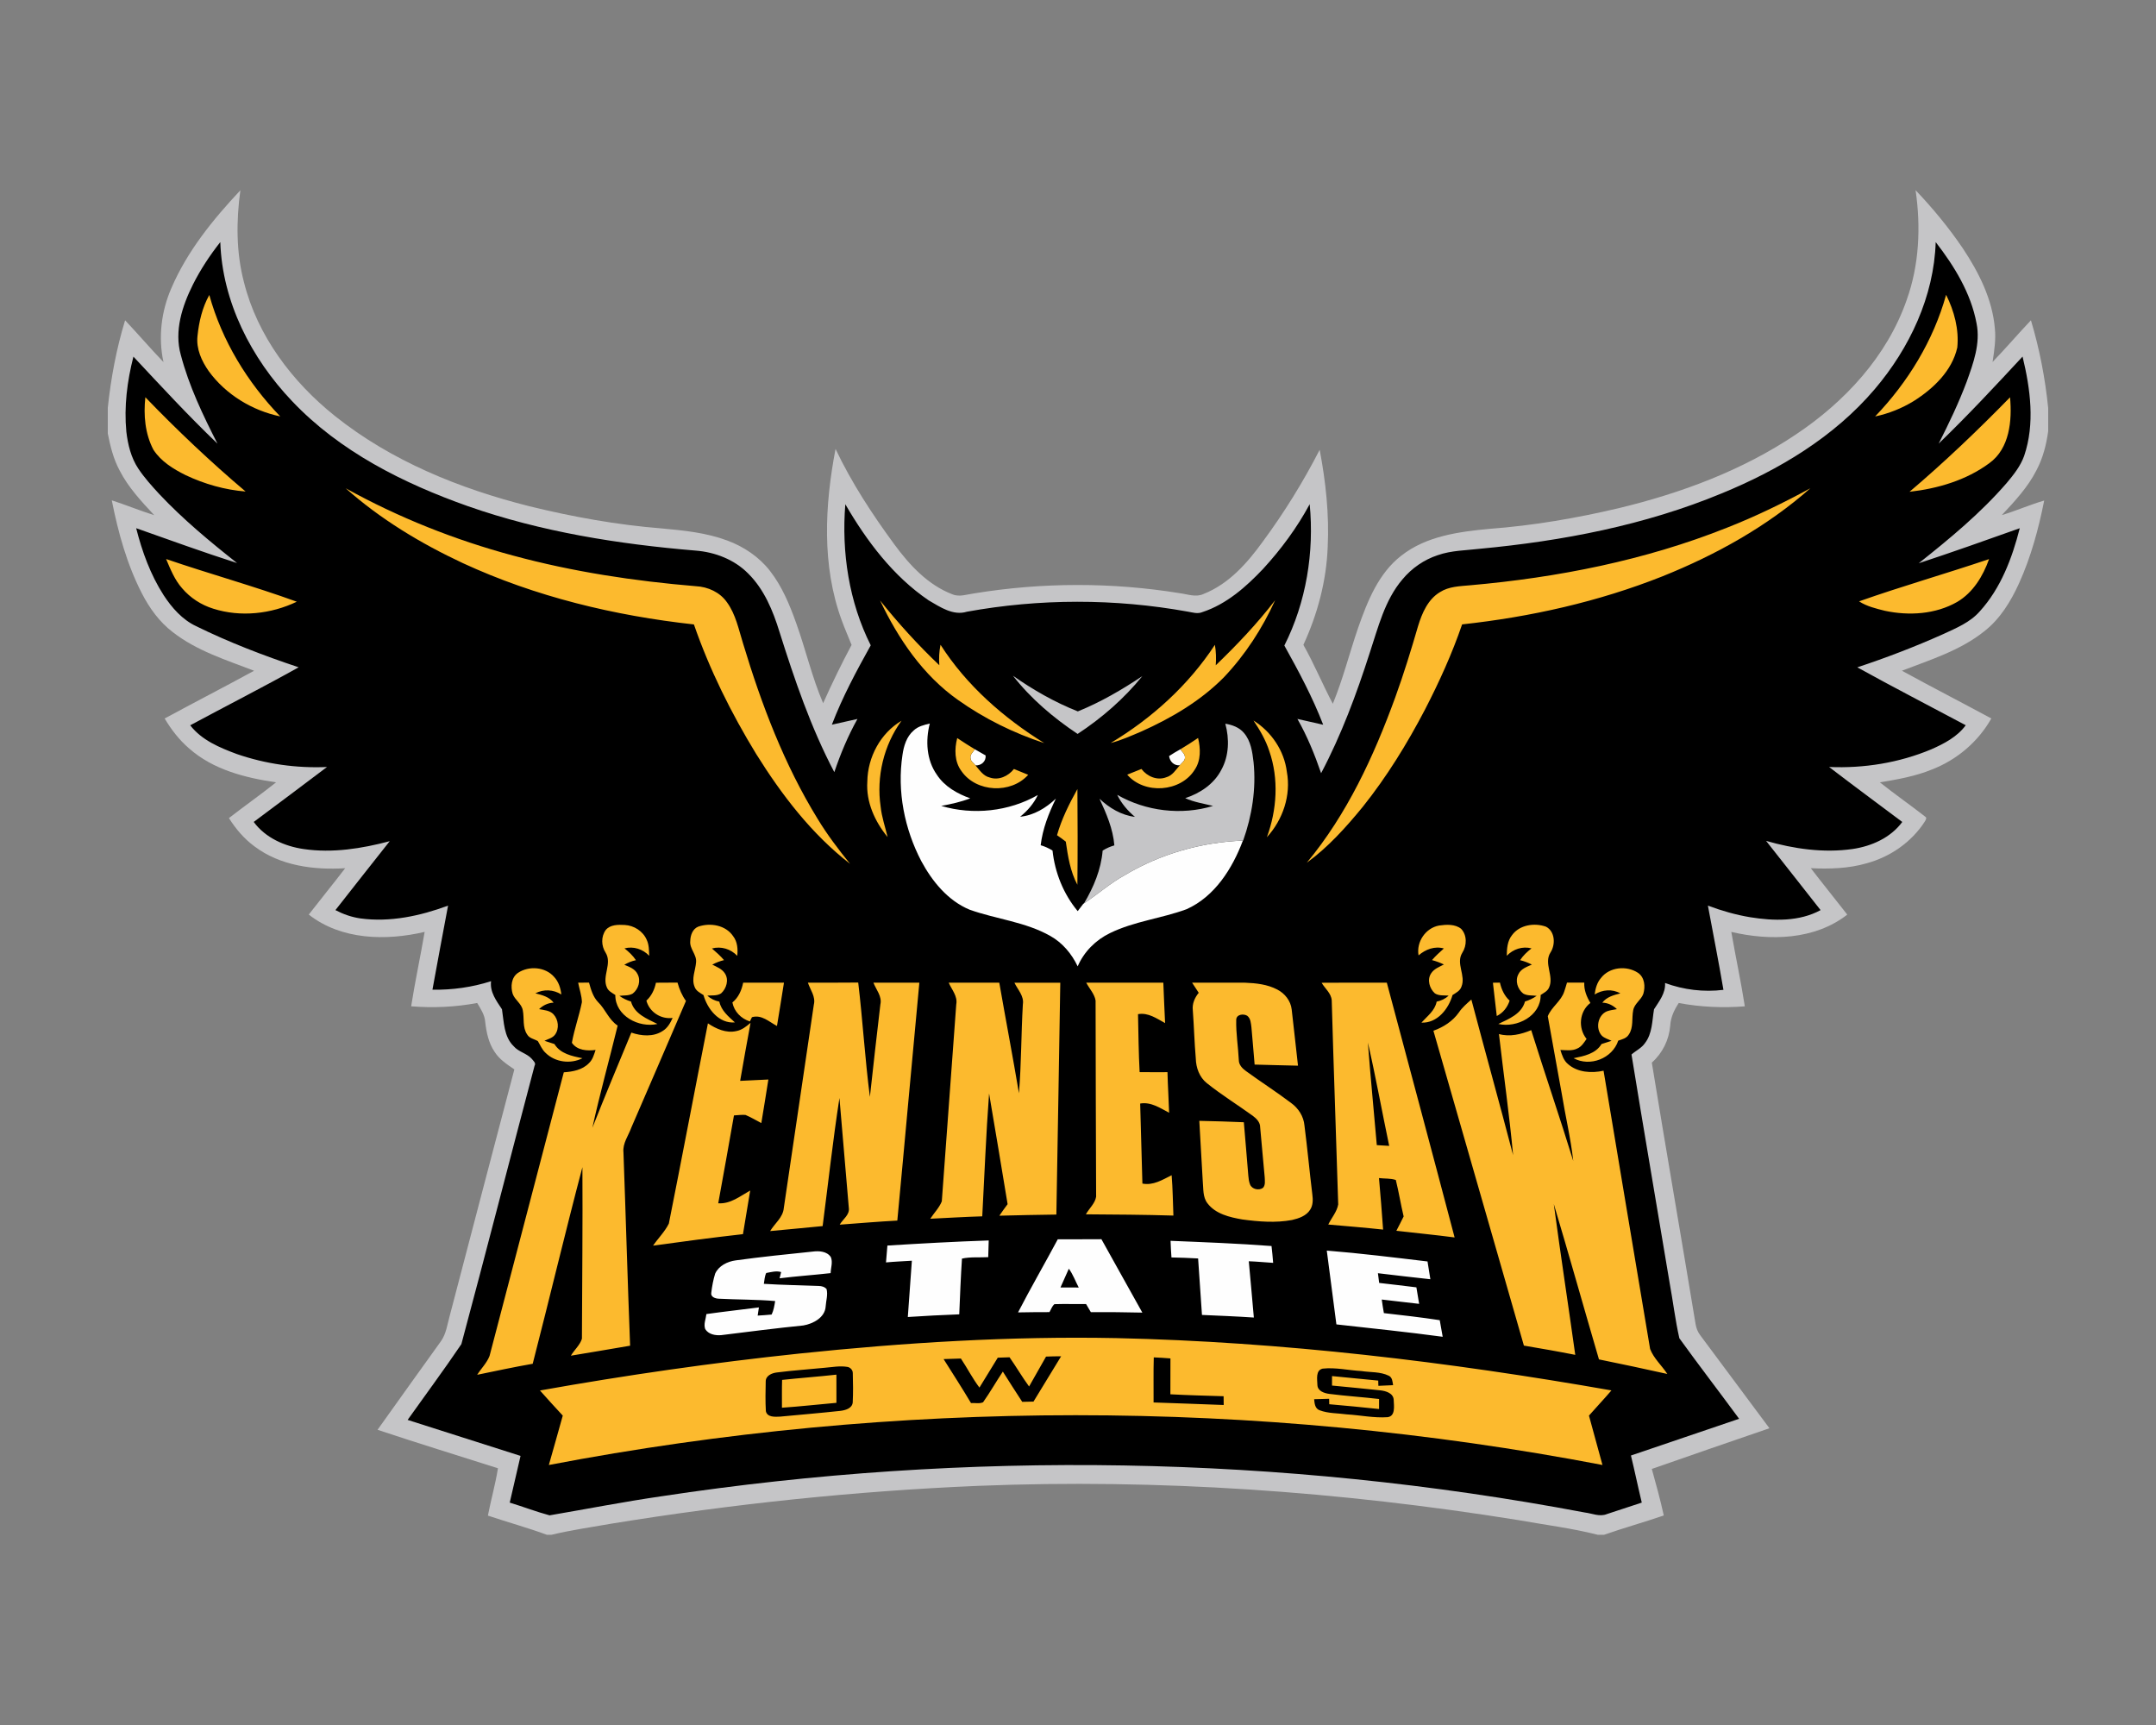 <?xml version="1.0" encoding="UTF-8"?>
<!DOCTYPE svg PUBLIC "-//W3C//DTD SVG 1.1//EN" "http://www.w3.org/Graphics/SVG/1.1/DTD/svg11.dtd">
<!-- Creator: CorelDRAW -->
<svg xmlns="http://www.w3.org/2000/svg" xml:space="preserve" width="2000px" height="1600px" version="1.1" style="shape-rendering:geometricPrecision; text-rendering:geometricPrecision; image-rendering:optimizeQuality; fill-rule:evenodd; clip-rule:evenodd"
viewBox="0 0 2000 1600"
 xmlns:xlink="http://www.w3.org/1999/xlink">
 <rect x="0" y="0" width="2000" height="1600" fill="#808080" stroke="none"/>
 <defs>
  <style type="text/css">
   <![CDATA[
    .fil0 {fill:#C5C5C7}
    .fil1 {fill:black;fill-rule:nonzero}
    .fil3 {fill:#FCBA2E;fill-rule:nonzero}
    .fil2 {fill:#FEFEFE;fill-rule:nonzero}
   ]]>
  </style>
 </defs>
 <g id="Capa_x0020_1">
  <g id="Kennesaw_x0020_State_x0020_Owls.cdr">
   <path class="fil0" d="M1776.99 176.42c15.95,16.75 30.75,34.68 43.74,53.83 14.86,22.28 27.46,47.2 29.78,74.27 1.09,10.46 -0.55,20.9 -2.12,31.22 12.19,-12.6 23.54,-25.95 35.59,-38.67 7.98,26.59 13.24,53.96 16.02,81.57l0 21.22c-1.71,12.57 -4.9,25.08 -10.89,36.34 -8,15.78 -20.19,28.79 -32.15,41.58 13.28,-3.99 26,-9.62 39.32,-13.51 -5.21,26.24 -12.25,52.29 -23.3,76.71 -7.64,16.79 -17.59,33.13 -32.34,44.61 -22.33,17.85 -50.05,26.41 -76.34,36.53 27.47,15.08 55.36,29.37 82.93,44.29 -12.08,21.51 -31.86,38.26 -54.8,47.21 -15.53,6.4 -32.12,9.34 -48.58,12.03 13.72,10.96 28.17,20.97 42.02,31.79 1.96,0.98 0.39,3.26 -0.29,4.51 -12.29,19.11 -32.09,32.83 -53.92,38.76 -16.83,4.92 -34.51,5.38 -51.88,4.58 11.12,14.47 22.61,28.63 33.82,43.03 -30.21,23.63 -71.68,24.48 -107.57,16.05 3.99,23.05 8.95,45.93 12.55,69.04 -20.48,1.61 -41.12,0.68 -61.29,-3.08 -4.26,6.38 -7.54,13.44 -7.93,21.21 -1.13,13.04 -7.2,25.38 -17.06,34.06 13.19,80.93 27.27,161.71 40.62,242.62 0.6,3.66 1.97,7.22 4.26,10.22l64.23 86.31c-23.52,8.1 -85.67,29.43 -109.11,37.74 3.98,14.39 7.88,28.5 11.1,43.17 -18.35,6.32 -37.1,11.49 -55.44,17.92l-5.72 0c-24.31,-6.16 -49.28,-9.24 -73.94,-13.65 -165.44,-26.62 -333.48,-38.47 -500.99,-31.74 -114.04,4.81 -227.76,16.76 -340.42,35.11 -18.48,3.25 -37.1,5.92 -55.37,10.28l-4.19 0c-18.01,-6.61 -36.55,-11.69 -54.73,-17.8 2.85,-14.68 6.97,-29.12 9.32,-43.89 -37.23,-11.89 -74.61,-23.33 -111.69,-35.7 19.56,-27.34 39,-54.73 58.67,-81.96 5.1,-7.01 6.03,-15.83 8.33,-23.92 19.99,-76.12 39.81,-152.29 59.91,-228.39 -6.75,-4.63 -13.9,-9.25 -18.35,-16.34 -5.55,-8.16 -7.56,-18.02 -8.68,-27.66 -0.45,-6.57 -4.15,-12.14 -7.45,-17.61 -20.18,3.8 -40.81,4.74 -61.25,3.07 3.61,-23.1 8.6,-45.95 12.52,-69.01 -35.85,8.41 -77.34,7.59 -107.5,-16.07 11.16,-14.42 22.71,-28.54 33.79,-42.99 -29.06,1.8 -60.22,-2.23 -84.1,-20.21 -9.62,-7.06 -17.43,-16.27 -23.75,-26.3 14.45,-11.21 29.44,-21.75 43.75,-33.15 -28.75,-4.19 -58.53,-11.77 -80.79,-31.53 -9.09,-7.81 -16.47,-17.41 -22.58,-27.68 27.55,-14.95 55.46,-29.26 82.96,-44.3 -25.91,-9.98 -53.18,-18.45 -75.37,-35.77 -12.33,-9.36 -21.56,-22.13 -28.62,-35.79 -13.95,-27.07 -22.13,-56.74 -28.01,-86.5 13.22,4.29 26.09,9.6 39.35,13.77 -11.96,-12.86 -24.19,-25.89 -32.21,-41.7 -5.66,-10.59 -8.55,-22.35 -10.85,-34.04l0 -23.88c2.9,-27.45 7.97,-54.71 16.06,-81.13 12.04,12.75 23.45,26.1 35.59,38.75 -4.99,-22.99 -2.03,-47.18 7.36,-68.65 14.72,-34.29 38.67,-63.7 63.98,-90.71 -3.87,28.3 -4.01,57.42 3.31,85.2 12.42,49.78 44.82,92.55 84.46,124.22 52.32,41.77 115.68,67.38 180.16,83.62 40.47,9.94 81.64,17.36 123.2,20.64 20.43,1.87 41.17,3.97 60.53,11.19 15.34,5.67 29.47,15.15 39.58,28.12 11.31,14.46 18.37,31.66 24.47,48.82 8.78,24.48 14.59,50.02 24.89,73.96 8.18,-18.31 16.95,-36.36 26.38,-54.07 -3.05,-7.65 -6.4,-15.19 -9.2,-22.94 -18.62,-50.81 -15.7,-106.52 -5.68,-158.83 14.88,31.35 33.98,60.54 54.5,88.47 14.08,19.17 31.13,37.66 53.82,46.34 6.61,2.83 13.71,0.01 20.42,-0.84 63,-10.3 127.71,-10.39 190.75,-0.14 7.18,0.94 14.79,3.99 21.83,0.71 23.38,-9.16 40.56,-28.59 54.95,-48.48 19.89,-26.93 37.55,-55.49 52.84,-85.27 5.63,29.69 8.93,60 7.43,90.25 -1.19,31.4 -9.41,62.21 -22.55,90.67 10.02,17.77 17.79,36.66 27.31,54.66 9.46,-22.99 15.47,-47.19 23.56,-70.68 8.61,-24.52 18.85,-50.44 40.1,-66.81 23.02,-18.02 53.09,-22.07 81.32,-24.72 40.61,-3.03 80.87,-9.89 120.47,-19.27 57.62,-13.9 114.22,-34.87 163.66,-68.01 45.55,-30.26 85.07,-72.71 103.23,-125.05 11.69,-32.53 13.2,-67.83 8.26,-101.83z"/>
   <path class="fil1" d="M179 263.87c7.04,-13.96 15.67,-27.07 25.36,-39.32 1.82,55.46 28.79,107.86 66.6,147.53 44.31,46.75 103.26,76.28 163.29,97.49 67.88,23.81 139.42,35.12 210.88,41.11 18.04,1.37 36.02,8.25 48.89,21.26 14.86,14.69 23.02,34.51 29.06,54.16 14.03,44.41 29.09,88.79 50.87,130.1 5.74,-17.02 12.7,-33.65 21.46,-49.35 -7.92,1.73 -15.83,3.55 -23.74,5.33 9.78,-25.57 22.77,-49.74 36.07,-73.62 -20.19,-40.19 -27.18,-86.24 -23.58,-130.85 19.82,34.11 44.36,66.78 77.33,89.16 10.6,6.14 22.67,14.49 35.45,10.52 67.49,-12.26 137.17,-12.32 204.66,-0.12 4.51,0.71 9.23,2.42 13.73,0.49 22.34,-7.29 40.49,-23.34 56.38,-40.11 16.7,-18.2 31.51,-38.23 43.22,-60.01 4.28,44.61 -3.23,90.96 -23.51,131.12 13.26,23.82 26.2,47.96 36.02,73.46 -7.97,-1.87 -15.95,-3.62 -23.91,-5.4 9.1,15.95 16.02,33 21.99,50.34 18.8,-35.55 32.83,-73.37 45.1,-111.6 7.85,-23.56 13.85,-48.81 30.34,-68.16 8.57,-10.32 19.99,-18.27 32.77,-22.46 12.56,-4.42 26.02,-4.4 39.12,-5.95 76.53,-7.17 153.02,-21.82 224.27,-51.36 53.27,-21.85 104.36,-52.4 141.98,-96.69 32.3,-37.99 54.97,-86.01 56.54,-136.39 17.27,22.28 32.65,47.28 37.89,75.35 3.77,18.57 -2.95,36.89 -9.13,54.13 -7.4,19.69 -16.48,38.69 -26.02,57.44 26.91,-25.95 52.41,-53.33 77.83,-80.72 7.27,29.87 11.62,62.36 1.48,92.09 -3.37,9.46 -9.73,17.43 -16.1,25.04 -24.2,27.98 -52.82,51.65 -81.71,74.56 31.42,-10.33 62.57,-21.42 93.73,-32.5 -7.04,27.69 -17.56,55.62 -37.04,77.06 -9.01,10.32 -21.94,15.56 -34.05,21.19 -25.99,11.62 -52.6,21.85 -79.61,30.78 33.25,18.41 67.06,35.8 100.6,53.71 -7.86,10.73 -20.05,17.09 -31.95,22.33 -29.84,12.53 -62.58,17.77 -94.83,16.38 22.47,17.22 45.26,34 67.9,50.99 -10.86,14.72 -28.52,22.53 -46.22,25.11 -26.84,3.79 -54.21,-0.11 -80.11,-7.56 16.79,21.46 33.81,42.74 50.55,64.23 -19.86,10.79 -43.52,10.07 -65.19,6.61 -13.44,-2.22 -26.58,-6.02 -39.34,-10.78 4.83,26.04 9.98,52.01 14.42,78.12 -18.25,2.24 -36.94,0 -54.16,-6.37 0.59,9.5 -5.47,16.9 -10.23,24.38 -1.82,10.61 -1.48,22.42 -8.39,31.37 -3.16,4.65 -8.43,6.99 -12.51,10.59 11.44,70.69 23.65,141.29 35.39,211.95 3.15,17.04 5.15,34.36 9,51.24 18.14,25.13 37.07,49.72 55.44,74.69 -33.41,11.46 -66.93,22.62 -100.35,34.07 3.53,14.51 6.54,29.14 10.05,43.67 -10.83,3.51 -21.64,7.06 -32.42,10.67 -6.64,2.73 -13.63,-0.66 -20.33,-1.46 -282.03,-53.32 -573.11,-58.08 -856.86,-15.04 -34.66,5.04 -69.07,11.76 -103.56,17.66 -12.47,-3.37 -24.59,-8.04 -36.96,-11.81 3.37,-14.44 6.68,-28.89 10.03,-43.33 -34.93,-11.1 -69.84,-22.24 -104.75,-33.38 16.62,-23.42 33.79,-46.51 49.86,-70.29 23.08,-85.92 45.11,-172.14 67.88,-258.16 1.61,-2.64 -1.21,-4.59 -2.54,-6.42 -4.64,-5.22 -12.27,-6.38 -16.83,-11.75 -9.18,-8.92 -9,-22.51 -10.85,-34.25 -5.17,-7.86 -11.39,-15.98 -10.11,-26.07 -17.51,5.65 -36,8.2 -54.39,7.91 4.69,-26.02 9.64,-52 14.49,-77.99 -25.81,9.57 -53.73,15.61 -81.32,11.87 -8.13,-1.18 -15.93,-3.9 -23.17,-7.7 16.68,-21.4 33.58,-42.63 50.37,-63.94 -25.93,6.88 -53.11,11.21 -79.9,7.29 -17.71,-2.6 -35.39,-10.39 -46.27,-25.13 22.69,-16.97 45.43,-33.83 67.98,-50.97 -28.34,1.26 -56.92,-2.78 -83.73,-12.05 -15.82,-5.88 -32.54,-12.83 -43.15,-26.63 33.49,-18.01 67.42,-35.25 100.59,-53.8 -32.4,-10.8 -64.41,-23.06 -95.1,-38.14 -12.85,-6.04 -22.49,-17.05 -30.15,-28.74 -12.17,-18.95 -19.98,-40.39 -25.47,-62.13 31.12,10.98 62.15,22.28 93.58,32.33 -25.27,-19.96 -50.16,-40.58 -72.25,-64.09 -6.87,-7.45 -13.72,-15.02 -19.35,-23.49 -6.74,-10.12 -9.68,-22.26 -11.1,-34.2 -2.25,-23.38 0.76,-47 6.56,-69.68 25.55,27.32 50.93,54.85 77.97,80.71 -13.5,-26.41 -26.42,-53.44 -33.99,-82.23 -6.31,-22.26 1.28,-45.46 11.26,-65.4zm760.64 362.88c16.66,21.32 37.55,39.05 60,54 22.51,-14.79 43.06,-32.7 60.05,-53.64 -18.93,12.65 -38.71,24.17 -59.85,32.74 -21.35,-8.47 -41.42,-19.92 -60.2,-33.1zm197.02 44.52c3.85,14.08 3.49,29.71 -3.66,42.7 -6.75,13.19 -19.76,21.85 -33.54,26.35 8.18,3.75 17.13,5.04 25.81,7.21 -29.32,8.93 -62.38,4.94 -88.91,-10.3 3.9,7.97 9.71,14.78 16.48,20.46 -12.63,-1.53 -23.77,-8.27 -32.91,-16.82 6.41,13.72 12.56,27.98 13.79,43.25 -3.83,1.11 -7.5,2.69 -10.86,4.85 -1.46,17.52 -8.37,33.93 -17.25,48.9 12.96,-8.5 24.56,-18.98 38.27,-26.41 32.93,-19.62 70.82,-30.28 109.08,-31.78l0.24 -0.01c8.25,-23.19 12.17,-48.09 9.66,-72.65 -1.09,-9.49 -2.48,-19.71 -8.93,-27.21 -4.3,-5.13 -10.86,-7.5 -17.27,-8.54z"/>
   <path class="fil2" d="M981.22 1149.52c13.49,-0.14 27,0.07 40.51,-0.11 12.7,22.66 25.23,45.43 37.96,68.08 -15.92,-0.41 -31.83,-0.51 -47.75,-0.41 -1.5,-2.51 -2.98,-5.04 -4.46,-7.55 -9.78,0.14 -19.56,-0.2 -29.35,0.12 -2.24,1.93 -3.13,4.9 -4.61,7.38 -9.72,-0.04 -19.43,0.11 -29.14,0.27 11.8,-22.85 24.72,-45.11 36.84,-67.78zm249.57 10.45c31.23,2.51 62.33,6.39 93.44,10.08 0.86,5.51 1.75,11 2.64,16.49 -16.22,-1.78 -32.45,-3.62 -48.65,-5.6 0.35,3 0.76,6.01 1.17,9.02 11.5,1.39 23.03,2.6 34.52,4.1 0.79,5.11 1.68,10.19 2.55,15.31 -11.55,-1.43 -23.13,-2.53 -34.68,-4.01 0.57,4.2 1.21,8.41 1.98,12.6 17.29,1.96 34.59,3.92 51.81,6.56 0.89,5.13 1.87,10.24 2.74,15.39 -32.79,-4.43 -65.73,-7.8 -98.61,-11.49 -2.99,-22.81 -5.93,-45.64 -8.91,-68.45zm-548.25 9.07c23.72,-3.27 47.55,-5.69 71.36,-8.15 5.86,-0.76 13.22,-0.35 16.82,5.12 2,4.7 -0.05,9.94 -0.19,14.86 -15.76,1.8 -31.6,2.83 -47.34,4.81 0.46,-1.94 0.95,-3.87 1.43,-5.79 -4.55,-1.37 -9.32,0.04 -13.83,0.87 -1.52,3.12 -1.61,6.67 -2.19,10.05 16.94,1.06 33.95,1.32 50.91,1.98 2.69,0.02 5.44,0.79 7.27,2.89 1.34,5.28 -0.48,10.75 -0.85,16.06 -0.57,10.33 -11.69,16.16 -20.76,17.68 -25.4,2.53 -50.72,5.84 -76.05,8.96 -5.4,0.5 -11.9,-0.64 -14.93,-5.63 -1.66,-4.55 0.6,-9.34 1.1,-13.9 16.2,-2.3 32.47,-4.08 48.71,-6.17 -0.39,2.51 -0.79,5.03 -1.14,7.58 4.31,-0.18 8.64,-0.61 12.95,-0.97 1.89,-3.93 2.59,-8.28 3.26,-12.52 -17.44,-1.5 -34.98,-1.27 -52.44,-2.18 -3.05,-0.14 -7.53,-1.6 -6.81,-5.51 0.71,-5.98 1.82,-11.95 3.58,-17.69 3.32,-7.38 11.46,-11.32 19.14,-12.35zm403.33 -18.13c31.24,1.28 62.48,2.46 93.65,4.83 0.61,5.19 1.1,10.39 1.51,15.61 -7.55,-0.46 -15.07,-1.23 -22.61,-1.48 1.74,17.38 3.06,34.79 4.7,52.19 -16.04,-1.07 -32.08,-1.71 -48.12,-2.41 -1.26,-17.47 -2.33,-34.93 -3.58,-52.38 -8.23,-0.51 -16.48,-0.76 -24.72,-0.94 -0.37,-5.15 -0.67,-10.29 -0.83,-15.42zm-262.68 4.39c31.31,-1.93 62.63,-3.68 93.99,-4.73 -0.16,5.15 -0.34,10.32 -0.46,15.49 -8.07,0.46 -16.65,-0.41 -24.36,1.35 -1.13,17.2 -1.79,34.45 -2.52,51.69 -15.91,0.6 -31.81,1.42 -47.71,2.47 1.22,-17.41 2.55,-34.8 3.76,-52.21 -8,0.53 -16.02,0.82 -24,1.58 0.36,-5.24 0.84,-10.44 1.3,-15.64zm261.32 -454.02c3.37,-2.26 6.88,-4.29 10.41,-6.27 1.53,2.23 4.22,4.15 4.28,7.13 0.42,3.39 -2.84,5.38 -4.74,7.65 -5.37,0.58 -9.29,-3.44 -9.95,-8.51zm-184.19 2.22c-0.82,-3.52 2.3,-5.89 4.03,-8.49 3.33,1.89 6.65,3.78 9.96,5.69 0.52,5.5 -3.99,9.51 -9.39,9.23 -1.6,-2.05 -4.33,-3.66 -4.6,-6.43zm-52.79 -25.92c4.05,-3.9 9.7,-5.18 14.99,-6.47 -4.08,15.88 -3.12,33.83 6.6,47.55 7.14,10.91 18.91,17.54 30.92,21.83 -8.7,3.35 -17.79,5.37 -26.93,7.01 29.58,8.75 62.77,5.24 89.62,-10.09 -3.77,7.95 -9.57,14.68 -16.41,20.14 12.78,-1.25 24.04,-8.16 33.18,-16.82 -6.7,13.65 -12.33,28.06 -14.11,43.25 3.87,1.12 7.54,2.81 10.98,4.93 2.21,20.48 10.16,40.34 23.36,56.2 1.73,-2.25 3.48,-4.49 5.17,-6.77 0.18,-0.11 0.54,-0.34 0.71,-0.47 12.96,-8.5 24.56,-18.98 38.27,-26.41 32.93,-19.62 70.82,-30.28 109.08,-31.78 -9.74,25.92 -26.1,51.92 -52.23,63.63 -23.28,8.61 -48.58,11.17 -71.04,22.17 -13.19,6.36 -24.18,17.32 -29.97,30.85 -5.53,-11.62 -14.12,-21.92 -25.46,-28.23 -23.09,-13.1 -50.14,-15.53 -74.85,-24.36 -20.12,-8.38 -34.62,-26.19 -44.73,-44.95 -15.68,-29.98 -22.6,-64.94 -17.5,-98.52 1.16,-8.29 3.78,-17.06 10.35,-22.69zm143.97 499.19l0 0c-2.62,5.78 -5.17,11.6 -7.75,17.41 5.65,0 11.3,0 16.94,0.04 -3.1,-5.81 -5.27,-12.14 -9.19,-17.45z"/>
   <path class="fil3" d="M183.21 311.61c1.35,-13.13 4.45,-26.41 10.94,-38.01 11.75,42.45 35.34,81.03 65.8,112.63 -26.07,-5.43 -50.44,-20.28 -66.23,-41.84 -6.7,-9.49 -11.87,-20.93 -10.51,-32.78zm542.3 968.3c16.79,-1.79 33.61,-3.02 50.38,-4.87 0,8.7 0,17.41 0.02,26.13 -16.86,1.48 -33.67,3.4 -50.54,4.54 0.03,-8.61 -0.13,-17.21 0.14,-25.8zm16.2 -24.46c97.59,-10.19 195.74,-16.23 293.88,-14.31 154.1,3.44 307.55,21.89 459.25,48.51 -6.77,7.95 -13.97,15.51 -20.85,23.37 4.04,15.29 8.46,30.49 12.53,45.8 -321.92,-61.59 -655.47,-61.52 -977.39,0.02 4.42,-15.24 8.59,-30.55 12.92,-45.82 -7.18,-7.65 -14.15,-15.49 -21.15,-23.29 79.82,-14.23 160.16,-25.77 240.81,-34.28zm228.65 2.84l0 0c-5.17,9.28 -10.57,18.44 -15.73,27.73 -6.44,-8.77 -11.87,-18.2 -18.13,-27.09 -3.65,0.14 -7.29,0.25 -10.92,0.37 -5.56,9.31 -11.45,18.43 -17.01,27.73 -6.45,-8.51 -11.28,-18.08 -17.19,-26.94 -5.37,0.25 -10.72,0.39 -16.06,0.51 8.54,13.57 17.25,27 25.43,40.8 3.67,-0.27 7.81,0.82 11.19,-0.75 6.51,-9.21 12.07,-19.05 18.34,-28.44 5.85,9.44 11.98,18.71 17.98,28.05 3.48,-0.09 6.95,-0.16 10.45,-0.23 8.57,-13.99 17.03,-28.05 25.64,-42.03 -4.67,0 -9.34,0.11 -13.99,0.29zm99.75 42.54l0 0c21.69,0.62 43.36,1.66 65.05,2.35 -0.04,-2.73 -0.07,-5.43 -0.09,-8.13 -16.47,-0.51 -32.93,-0.89 -49.37,-1.8 0.08,-11.1 0.02,-22.18 0.06,-33.27 -5.15,-0.44 -10.32,-0.73 -15.47,-0.96 -0.41,13.92 -0.09,27.87 -0.18,41.81zm-305.2 -32.17l0 0c-14.84,1.5 -29.74,2.46 -44.53,4.38 -4.41,0.57 -9.95,2.91 -10.06,8.1 -0.19,9.23 -0.42,18.53 0.13,27.76 1.23,5.87 8.64,5.29 13.26,5.06 18.53,-1.74 37.1,-3.31 55.62,-5.31 4.65,-0.53 11.1,-2.19 11.69,-7.77 0.45,-9.03 0.34,-18.12 0.07,-27.16 0.09,-2.9 -2.23,-5.43 -5.02,-5.88 -7.04,-1.18 -14.15,0.25 -21.16,0.82zm462.05 0.78l0 0c-6.72,1.55 -5.01,9.99 -4.88,15.1 0.14,5.76 6.45,7.77 11.19,8.36 15.31,1.98 30.72,2.92 46.03,4.72 -0.02,3.08 -0.02,6.18 -0.02,9.3 -15.39,-1.55 -30.79,-3.19 -46.21,-4.45 -0.03,-1.27 -0.09,-3.8 -0.1,-5.06 -4.65,0.12 -9.31,0.25 -13.92,0.41 0.37,3.88 0.75,8.75 5.13,10.26 8,3.03 16.75,2.64 25.13,3.8 12.64,0.75 25.22,3.49 37.91,2.6 7.37,-1.03 5.86,-10.28 5.65,-15.65 -0.02,-6.63 -7.33,-8.71 -12.66,-9.26 -14.84,-1.64 -29.73,-2.93 -44.57,-4.42 -0.02,-2.95 -0.02,-5.89 0,-8.79 14.28,1.44 28.57,2.83 42.86,4.19 0.04,1.21 0.09,3.65 0.13,4.86 4.54,-0.21 9.1,-0.41 13.65,-0.62 -0.54,-3.19 -0.63,-7.18 -4.01,-8.77 -7.84,-3.85 -16.92,-3.01 -25.35,-4.33 -11.97,-0.64 -23.97,-3.55 -35.96,-2.25zm-570.26 -320.25c7.63,5.11 16.93,9.3 26.29,7.18 5.2,-0.93 9.35,-4.33 13.26,-7.65 -3.43,17.9 -6.44,35.88 -9.65,53.81 8.74,-0.43 17.45,-0.77 26.17,-1.25 -2,13.49 -4.41,26.93 -6.53,40.4 -4.9,-2.51 -9.62,-5.43 -14.74,-7.55 -3.54,-0.25 -7.11,0.23 -10.64,0.46 -4.82,27.16 -9.58,54.36 -14.59,81.5 11.42,0.76 20.3,-6.63 29.65,-11.85 -2.24,13.49 -4.42,27 -6.71,40.47 -27.84,3.14 -55.63,6.79 -83.39,10.66 4.74,-6.9 10.92,-12.92 14.63,-20.44 12.33,-61.86 24.04,-123.85 36.25,-185.74zm794.4 -29.64c0.97,-2.67 1.68,-5.46 2.52,-8.16 5.33,0.07 10.67,0.09 16.02,0.03 -0.34,6.77 2.21,13.15 5.69,18.84 -10.34,7.84 -11.64,23.44 -3.55,33.36 -2.35,3.37 -4.64,7.2 -8.59,8.9 -4.85,2.45 -10.48,1.47 -15.69,1.35 1.48,4.7 3.02,9.77 6.99,13.05 8.89,7.89 21.89,8.64 33.04,6.2 14.38,86.02 28.71,172.07 43.18,258.07 3.34,8.81 10.88,15.35 15.97,23.21 -21.1,-4.71 -42.25,-9.18 -63.41,-13.51 -14.08,-48.03 -27.57,-96.24 -41.91,-144.18 6.23,46.69 13.4,93.3 19.92,139.97 -15.82,-3.13 -31.72,-5.9 -47.64,-8.59 -28.05,-97.32 -55.97,-194.7 -83.94,-292.04 9.24,-3.3 17.88,-8.82 23.6,-16.93 3.12,-4.67 7.43,-8.31 11.6,-12.01 12.74,48.15 26.11,96.14 38.73,144.35 -3.48,-37.53 -8.84,-74.89 -13.14,-112.35 10.11,2.85 20.52,0.29 29.94,-3.61 12.66,40.54 26.49,80.73 38.98,121.31 -2.33,-21.14 -7.36,-41.9 -10.75,-62.89 -4.27,-23.8 -8.66,-47.57 -12.86,-71.36 3.56,-8.75 12.42,-13.92 15.3,-23.01zm-66.2 -8.04c2.15,-0.05 4.31,-0.07 6.5,-0.09 1.41,6.29 4.16,12.28 8.98,16.7 -1.97,6.13 -6.06,11.41 -11.92,14.26 -1.05,-10.32 -2.53,-20.57 -3.56,-30.87zm-158.92 0.04c20.16,-0.22 40.31,-0.04 60.49,-0.09 20.99,78.75 42.15,157.49 62.89,236.31 -17.98,-2.37 -36.03,-4.08 -54.04,-6.18 2.3,-4.42 4.59,-8.82 6.76,-13.29 -2.69,-11.21 -4.47,-22.64 -7.25,-33.81 -4.91,-1.71 -10.47,-1.11 -15.62,-1.8 1.39,15.91 2.71,31.85 3.82,47.8 -16.93,-1.84 -33.92,-3.19 -50.87,-4.69 3,-6.2 8.04,-11.8 9.22,-18.66 -1.89,-63.05 -4.26,-126.13 -6.01,-189.2 -0.39,-6.59 -6.23,-10.99 -9.39,-16.39zm51.2 150.59l0 0c3.82,0.23 7.65,0.46 11.5,0.7 -6.69,-31.9 -12.46,-64.02 -19.77,-95.78 2.39,31.72 5.56,63.39 8.27,95.08zm-171.34 -150.68c16.42,0.03 32.83,-0.06 49.24,0.03 10.16,0.38 20.68,1.55 29.8,6.35 6.99,3.6 12.41,10.42 13.33,18.35 2.11,17.4 3.8,34.85 5.87,52.26 -13.42,-0.36 -26.84,-0.59 -40.24,-1.02 -0.84,-11.51 -2.05,-22.99 -2.95,-34.5 -0.51,-3.78 -0.65,-8.27 -3.93,-10.8 -3.57,-2.12 -10.2,-1.3 -10.18,3.9 -0.32,12.42 1.8,24.77 2.39,37.18 0,4.4 3.21,7.75 6.56,10.17 13.79,10.07 28.21,19.25 41.82,29.55 6.87,4.92 11.79,12.5 12.53,21.02 2.73,21.26 4.69,42.59 7.29,63.87 0.64,4.79 0.73,10.03 -2.03,14.26 -3.6,5.7 -10.46,8.05 -16.72,9.49 -15.29,2.87 -30.97,1.56 -46.26,-0.49 -11.66,-2.04 -24.72,-5.05 -32.26,-14.99 -4.51,-5.81 -3.67,-13.53 -4.37,-20.41 -0.99,-18.69 -2.22,-37.37 -3.2,-56.05 13.77,0.25 27.55,0.72 41.31,1.29 1.33,16.5 2.88,32.98 4.15,49.5 0.23,2.77 0.55,5.55 1.59,8.17 1.74,4.52 8.28,5.95 12.06,3.15 2.37,-2.65 1.64,-6.43 1.57,-9.66 -1.55,-15.47 -2.69,-30.97 -4.22,-46.42 0.07,-4.69 -3.39,-8.11 -6.85,-10.71 -14.15,-10.23 -29.05,-19.43 -42.68,-30.34 -6.86,-5.52 -9.98,-14.27 -10.19,-22.86 -1.29,-14.88 -1.66,-29.84 -2.77,-44.72 -0.71,-5.99 1.77,-11.64 5.49,-16.18 -2.03,-3.16 -4.1,-6.29 -6.15,-9.39zm-98.21 0c23.83,-0.02 47.67,0.02 71.52,-0.02 0.46,12.49 1.08,24.99 1.64,37.5 -7.86,-4.23 -15.63,-9.97 -25.12,-8.27 0.4,17.91 0.52,35.86 1.5,53.75 8.61,0 17.22,0.19 25.83,0.05 0.3,12.57 1.14,25.09 1.53,37.66 -8.43,-4.42 -16.81,-10.28 -26.86,-8.56 0.64,24.74 1.36,49.48 2.07,74.23 10,1.98 18.59,-3.51 27.12,-7.73 1.04,12.44 1.14,24.93 1.64,37.41 -27.05,-0.84 -54.12,-0.95 -81.18,-1.16 3,-5.49 8.51,-10.05 9.49,-16.35 -0.31,-60.64 -0.33,-121.33 -0.5,-181.97 -1.05,-6.22 -5.83,-11.07 -8.68,-16.54zm-127.57 0c15.65,0.02 31.28,-0.06 46.92,0.03 5.97,34.2 12.48,68.3 18.25,102.53 2.25,-27.43 2.02,-55.01 3.62,-82.49 1.27,-7.7 -4.76,-13.58 -7.84,-20.04 14.19,-0.05 28.37,-0.07 42.56,0 -1.25,71.68 -2.28,143.38 -3.64,215.06 -17.62,0.28 -35.27,0.53 -52.89,1.05 2.46,-3.63 5.02,-7.18 7.66,-10.69 -5.67,-34.24 -11.33,-68.51 -17.18,-102.71 -2.85,37.93 -4.26,75.99 -6.33,113.99 -16.09,0.46 -32.15,1.48 -48.22,2.23 3.51,-5.4 8.29,-10.13 10.69,-16.13 4.6,-60.88 8.8,-121.8 13.4,-182.68 1.48,-7.57 -4.2,-13.65 -7,-20.15zm-130.63 0c15.55,-0.06 31.13,0.1 46.69,-0.11 4.2,35.29 6.27,70.81 10.83,106.04 3.16,-28.59 6.31,-57.17 9.72,-85.74 1.73,-7.47 -3.91,-13.63 -6.45,-20.19 14.2,0 28.4,0.02 42.61,-0.02 -6.97,73.55 -13.46,147.14 -20.44,220.69 -17.84,0.96 -35.63,2.47 -53.45,3.79 2.87,-5.02 9.43,-9.12 8.46,-15.55 -2.97,-33.97 -5.74,-67.98 -8.69,-101.95 -6.12,39.46 -10.43,79.22 -15.6,118.82 -16.23,1.52 -32.45,3.16 -48.69,4.62 4.17,-7.02 11.87,-12.58 12.64,-21.19 9.23,-62.95 18.53,-125.9 27.89,-188.82 1.85,-7.38 -3.28,-13.74 -5.52,-20.39zm-70.03 18.37c5.67,-4.6 8.61,-11.4 10,-18.39 12.62,0.04 25.22,0 37.84,0.04 -2.05,13.4 -4.35,26.75 -6.49,40.15 -7.34,-3.83 -14.17,-10.77 -23.2,-8.15 -0.49,0.98 -1.45,2.96 -1.95,3.94 -8.12,-2.62 -14.54,-9.07 -16.2,-17.59zm-143.07 -18.34c3.35,-0.03 6.7,-0.07 10.07,-0.1 1.75,6.38 3.65,13.11 8.36,18.05 6.89,6.65 9.92,16.41 18.21,21.83 -7.72,31.64 -16.48,63.02 -23.47,94.81 11.71,-29.58 23.95,-58.93 36.16,-88.3 9.34,3.2 20.39,4.17 29,-1.48 4.56,-2.71 7.18,-7.47 9.3,-12.14 -10.87,1.43 -21.51,-5.42 -24.34,-16.04 4.77,-4.38 7.59,-10.32 8.87,-16.61 6.67,-0.07 13.33,-0.03 20,-0.12 1.69,6.04 4.1,11.9 7.84,17 -16.7,39.14 -33.74,78.13 -50.56,117.21 -2.71,7.67 -8.33,14.78 -7.42,23.28 2.18,59.77 3.84,119.55 6.17,179.3 -18.3,3.23 -36.66,6.17 -54.96,9.27 3.15,-5.36 8.45,-9.77 10.26,-15.74 0.2,-53.03 0.77,-106.07 0.45,-159.11 -15.99,60.61 -30.46,121.64 -46.11,182.35 -17.25,3 -34.36,6.69 -51.5,10.22 3.69,-5.9 8.96,-10.93 11.48,-17.51 23,-87.66 45.85,-175.38 68.86,-263.05 8.34,-0.57 17.36,-2.22 23.38,-8.55 3.46,-3.21 4.65,-7.9 6.1,-12.19 -7.81,0.98 -17.06,0.5 -21.98,-6.65 2.28,-12.74 6.76,-25 9.31,-37.69 -0.13,-6.15 -2.36,-12.03 -3.48,-18.04zm948.83 -4.4c7.9,-10.23 23.78,-11.71 34.27,-4.79 6.29,4.22 6.99,12.83 4.98,19.53 -2.05,5.72 -8.27,9.04 -9.38,15.22 -1.51,7.47 0.48,15.95 -4.13,22.58 -2.09,3.47 -6.22,4.4 -9.75,5.6 -5.42,16.53 -26.2,24.59 -41.42,16.29 9.52,-1.91 20.51,-4.09 25.91,-13.14 3.09,-1.02 6.19,-2.01 9.31,-2.98 -3.03,-1.49 -6.46,-2.35 -8.95,-4.7 -6.24,-6.59 -3.81,-19.27 4.71,-22.69 2.95,-1.08 6.11,-1.41 9.21,-1.99 -3.71,-3.59 -8.34,-5.87 -13.56,-6.01 4.06,-5.33 10.57,-7.04 16.73,-8.61 -7.54,-4.33 -16.59,-3.45 -23.83,1 0.7,-5.49 2.2,-11.05 5.9,-15.31zm-1004.68 -4.72c10.14,-6.76 25.41,-5.65 33.57,3.78 4.14,4.42 6.01,10.33 6.67,16.25 -7.33,-4.62 -16.4,-5.12 -24.08,-1.05 6.22,1.57 12.85,3.22 16.93,8.64 -5.2,0.22 -9.8,2.46 -13.49,6.01 4.56,0.93 9.84,1.09 13.28,4.7 4.67,4.94 5.65,13.37 1.53,18.95 -2.33,3.19 -6.49,4.04 -9.84,5.72 3.09,0.98 6.17,1.98 9.27,3.01 5.47,9.04 16.43,11.26 26,13.15 -10.99,5.62 -25.43,3.8 -34.23,-4.97 -3.3,-2.99 -4.89,-7.22 -7.17,-10.91 -3.31,-1.97 -7.79,-2.46 -9.85,-6.07 -4.58,-6.63 -2.61,-15.06 -4.1,-22.49 -1.11,-6.22 -7.33,-9.54 -9.39,-15.26 -2.02,-6.67 -1.32,-15.22 4.9,-19.46zm922.17 -35.04c7,-9.57 20.85,-11.6 31.47,-7.8 8.5,4.4 9,16.68 4.12,24.02 -6.38,10.19 3.6,21.9 -1.27,32.45 -1.44,3.39 -4.95,4.96 -7.79,6.9 0.22,19.5 -22.08,30.8 -39.28,26.86 9.74,-4.64 21.62,-9.27 24.74,-20.82 3.85,-1.19 7.54,-2.92 10.85,-5.26 -4.18,-0.57 -8.78,0.08 -12.52,-2.15 -5.21,-4.12 -7.69,-11.85 -4.44,-17.91 2.32,-5.01 7.84,-6.85 12.49,-8.93 -3.47,-1.78 -7.13,-3.19 -10.91,-4.1 2.78,-4.31 6.58,-7.79 10.59,-10.94 -8.41,-2.2 -17.02,0.71 -22.95,6.86 0.05,-6.65 0.57,-13.78 4.9,-19.18zm-86.74 18.84c-2.21,-12.49 6.5,-25.43 19.02,-27.71 6.75,-0.95 14.79,-1.48 20.45,3.02 5.65,5.9 5.42,15.56 1.14,22.21 -6.27,9.95 3.46,21.12 -0.8,31.46 -1.24,3.86 -5.13,5.75 -8.3,7.8 -3.69,12.94 -14.14,26.18 -28.84,25.58 5.37,-6.01 12.5,-11.02 14.13,-19.48 4.17,-0.82 8.01,-2.64 11.11,-5.58 -4.26,-0.37 -9,0.37 -12.76,-2.09 -4.98,-4.43 -7.42,-12.67 -3.5,-18.53 2.7,-4.24 7.6,-6.02 11.86,-8.25 -3.55,-1.69 -7.24,-3.09 -11.04,-4.06 3.34,-3.93 7.19,-7.37 11.02,-10.79 -8.57,-2.44 -17,0.81 -23.49,6.42zm-668.09 -26.72c11.14,-3.81 25.38,-1.39 32.28,8.9 3.99,5.18 4.49,11.92 3.81,18.21 -6.06,-6.36 -14.91,-9.11 -23.49,-6.82 3.94,3.36 7.84,6.82 11.21,10.8 -3.81,0.9 -7.45,2.33 -10.89,4.17 4.21,2.15 9.06,3.97 11.73,8.18 3.87,5.88 1.41,14.11 -3.58,18.53 -3.76,2.42 -8.47,1.68 -12.71,2.05 3.08,2.94 6.92,4.76 11.1,5.58 1.79,8.34 8.47,13.81 14.46,19.26 -14.83,1.29 -25.47,-12.44 -29.16,-25.36 -3.17,-2.05 -7.04,-3.9 -8.29,-7.77 -3.03,-7.5 0.91,-15.22 1.43,-22.77 0.64,-7.15 -6.24,-12.43 -5.4,-19.61 0.09,-5.25 2.19,-11.32 7.5,-13.35zm-85.9 3.14c4.19,-5.06 11.5,-4.97 17.49,-4.65 8.69,0.41 17.12,5.74 20.54,13.85 2.18,4.58 2.05,9.76 2.29,14.72 -5.92,-6.17 -14.55,-9.04 -22.94,-6.86 4.01,3.15 7.77,6.66 10.62,10.96 -3.83,0.78 -7.43,2.24 -10.78,4.26 4.65,1.92 10.05,3.81 12.33,8.73 3.24,6.09 0.75,13.9 -4.53,17.98 -3.72,2.18 -8.27,1.53 -12.36,2.09 3.26,2.38 6.91,4.11 10.78,5.29 3.08,11.49 14.9,16.04 24.5,20.78 -17.16,3.96 -39.24,-7.5 -39.06,-26.84 -2.89,-1.96 -6.4,-3.56 -7.81,-6.97 -4.77,-10.53 5.12,-22.17 -1.21,-32.33 -4.06,-6.27 -4.33,-14.9 0.14,-21.01zm418.62 -87.91c4.26,-15.08 11.33,-29.18 18.92,-42.81 0.24,29.58 0.31,59.17 -0.03,88.75 -6.61,-12.33 -8.77,-26.32 -10.75,-39.99 -2.67,-2.05 -5.38,-4.05 -8.14,-5.95zm-88.59 -59.39c-6.62,-8.78 -6.65,-20.49 -3.98,-30.72 5.38,3.62 10.84,7.09 16.38,10.44 -1.73,2.6 -4.85,4.97 -4.03,8.49 0.27,2.77 3,4.38 4.6,6.43 3.83,4.36 7.16,9.84 13.24,11.24 8.36,2.91 17.2,-1.31 22.42,-7.93 4.39,1.86 8.81,3.62 13.23,5.42 -15.94,17.84 -48.12,16.38 -61.86,-3.37zm202.97 -20.28c5.61,-3.33 11.08,-6.84 16.47,-10.53 2.35,9.73 2.76,20.74 -3.07,29.39 -12.97,20.92 -46.71,23.27 -62.66,4.65 4.4,-1.73 8.8,-3.48 13.19,-5.28 5.24,6.9 14.54,10.98 22.97,7.72 5.81,-1.59 8.93,-6.95 12.64,-11.17 1.9,-2.27 5.16,-4.26 4.74,-7.65 -0.06,-2.98 -2.75,-4.9 -4.28,-7.13zm67.86 -26.71c16.61,10.37 28.54,28 30.96,47.55 4.05,21.77 -3.72,44.57 -18.53,60.71 9.35,-25.43 11.22,-54.14 2.24,-79.94 -3.3,-10.2 -8.71,-19.5 -14.67,-28.32zm-358.21 56.62c0.32,-22.58 12.15,-44.83 31.72,-56.41 -16.49,22.71 -23.45,51.88 -19.37,79.61 0.99,9.68 4.24,18.89 6.47,28.3 -11.82,-14.4 -20.11,-32.52 -18.82,-51.5zm323.21 -107.83c19.66,-18.89 38.46,-38.7 55.09,-60.34 -11.89,26.23 -27.86,50.78 -47.71,71.66 -21.63,21.82 -48.53,37.62 -76.4,50.08 -9.32,3.94 -18.62,8.15 -28.46,10.69 38.24,-22.91 72.21,-53.68 96.7,-91.08 1.07,6.27 1.28,12.65 0.78,18.99zm-311.4 -60.14c16.97,21.2 35.27,41.34 54.98,60.06 -0.46,-6.35 -0.19,-12.71 1.12,-18.95 24.08,37.68 58.48,67.76 96.24,91.2 -28.41,-9.29 -55.58,-22.69 -79.98,-40 -32.53,-22.88 -55.5,-56.81 -72.36,-92.31zm-662.29 -38.43c40.22,13.78 81.26,25.06 121.24,39.59 -23.86,11.42 -52.13,14.54 -77.51,6.46 -11.17,-3.45 -21.33,-10.03 -28.9,-18.96 -6.92,-7.8 -10.8,-17.62 -14.83,-27.09zm1570.46 39.26c39.86,-14.08 80.55,-25.64 120.6,-39.2 -5.62,15.79 -14.81,31.01 -29.55,39.72 -20.11,11.53 -44.74,12.99 -67.05,8.24 -8.25,-2.07 -16.79,-4.07 -24,-8.76zm-45.17 -104.9c-40.2,35.49 -87.77,61.86 -137.37,81.75 -59.38,23.56 -122.25,37.61 -185.68,44.52 -9.34,27.25 -21.3,53.54 -34.5,79.11 -16.54,31.64 -35.36,62.2 -57.68,90.13 -15.48,18.91 -32.08,37.41 -51.93,51.84 37.37,-44.95 62.16,-98.71 82.04,-153.27 7.94,-21.86 14.77,-44.09 21.26,-66.42 3.67,-11.94 9.09,-24.61 20.28,-31.33 8.28,-5.29 18.41,-5.47 27.91,-6.34 81.32,-7.15 162.39,-23.15 238.42,-53.45 26.55,-10.41 52.22,-22.94 77.25,-36.54zm-1250.16 69.38c-38.96,-18.23 -76.31,-40.7 -108.53,-69.36 48.95,27.11 101.3,47.93 155.33,62.43 55.39,15.03 112.37,23.62 169.52,28.39 11.18,0.54 22.37,5.6 28.84,14.95 8.2,11.23 10.83,25.15 14.92,38.14 17.05,56.54 38.19,112.39 69.25,162.82 8.88,14.65 19.27,28.29 30.01,41.6 -35.66,-27.59 -63.43,-63.98 -87.15,-101.98 -23.18,-37.94 -43.11,-78.02 -57.7,-120.06 -73.75,-8.13 -146.98,-25.7 -214.49,-56.93zm1342.14 -66.1c32.53,-27.62 63.43,-57.13 93.25,-87.66 1.99,21.4 -0.31,47.53 -19.27,61.15 -21.38,15.82 -47.81,23.54 -73.98,26.51zm-1636.52 -87.7c29.53,30.64 60.51,59.96 92.99,87.44 -19.22,-1.52 -38.12,-6.92 -55.53,-15.15 -11.39,-5.65 -22.86,-12.66 -29.94,-23.54 -7.86,-14.87 -9.3,-32.24 -7.52,-48.75zm1670.46 -95.02c7.5,14.99 12.08,32.09 10.37,48.92 -4.89,21.74 -22.3,38.21 -40.51,49.7 -11,6.72 -23.12,11.57 -35.72,14.22 30.43,-31.74 54.04,-70.34 65.86,-112.84z"/>
  </g>
 </g>
</svg>
